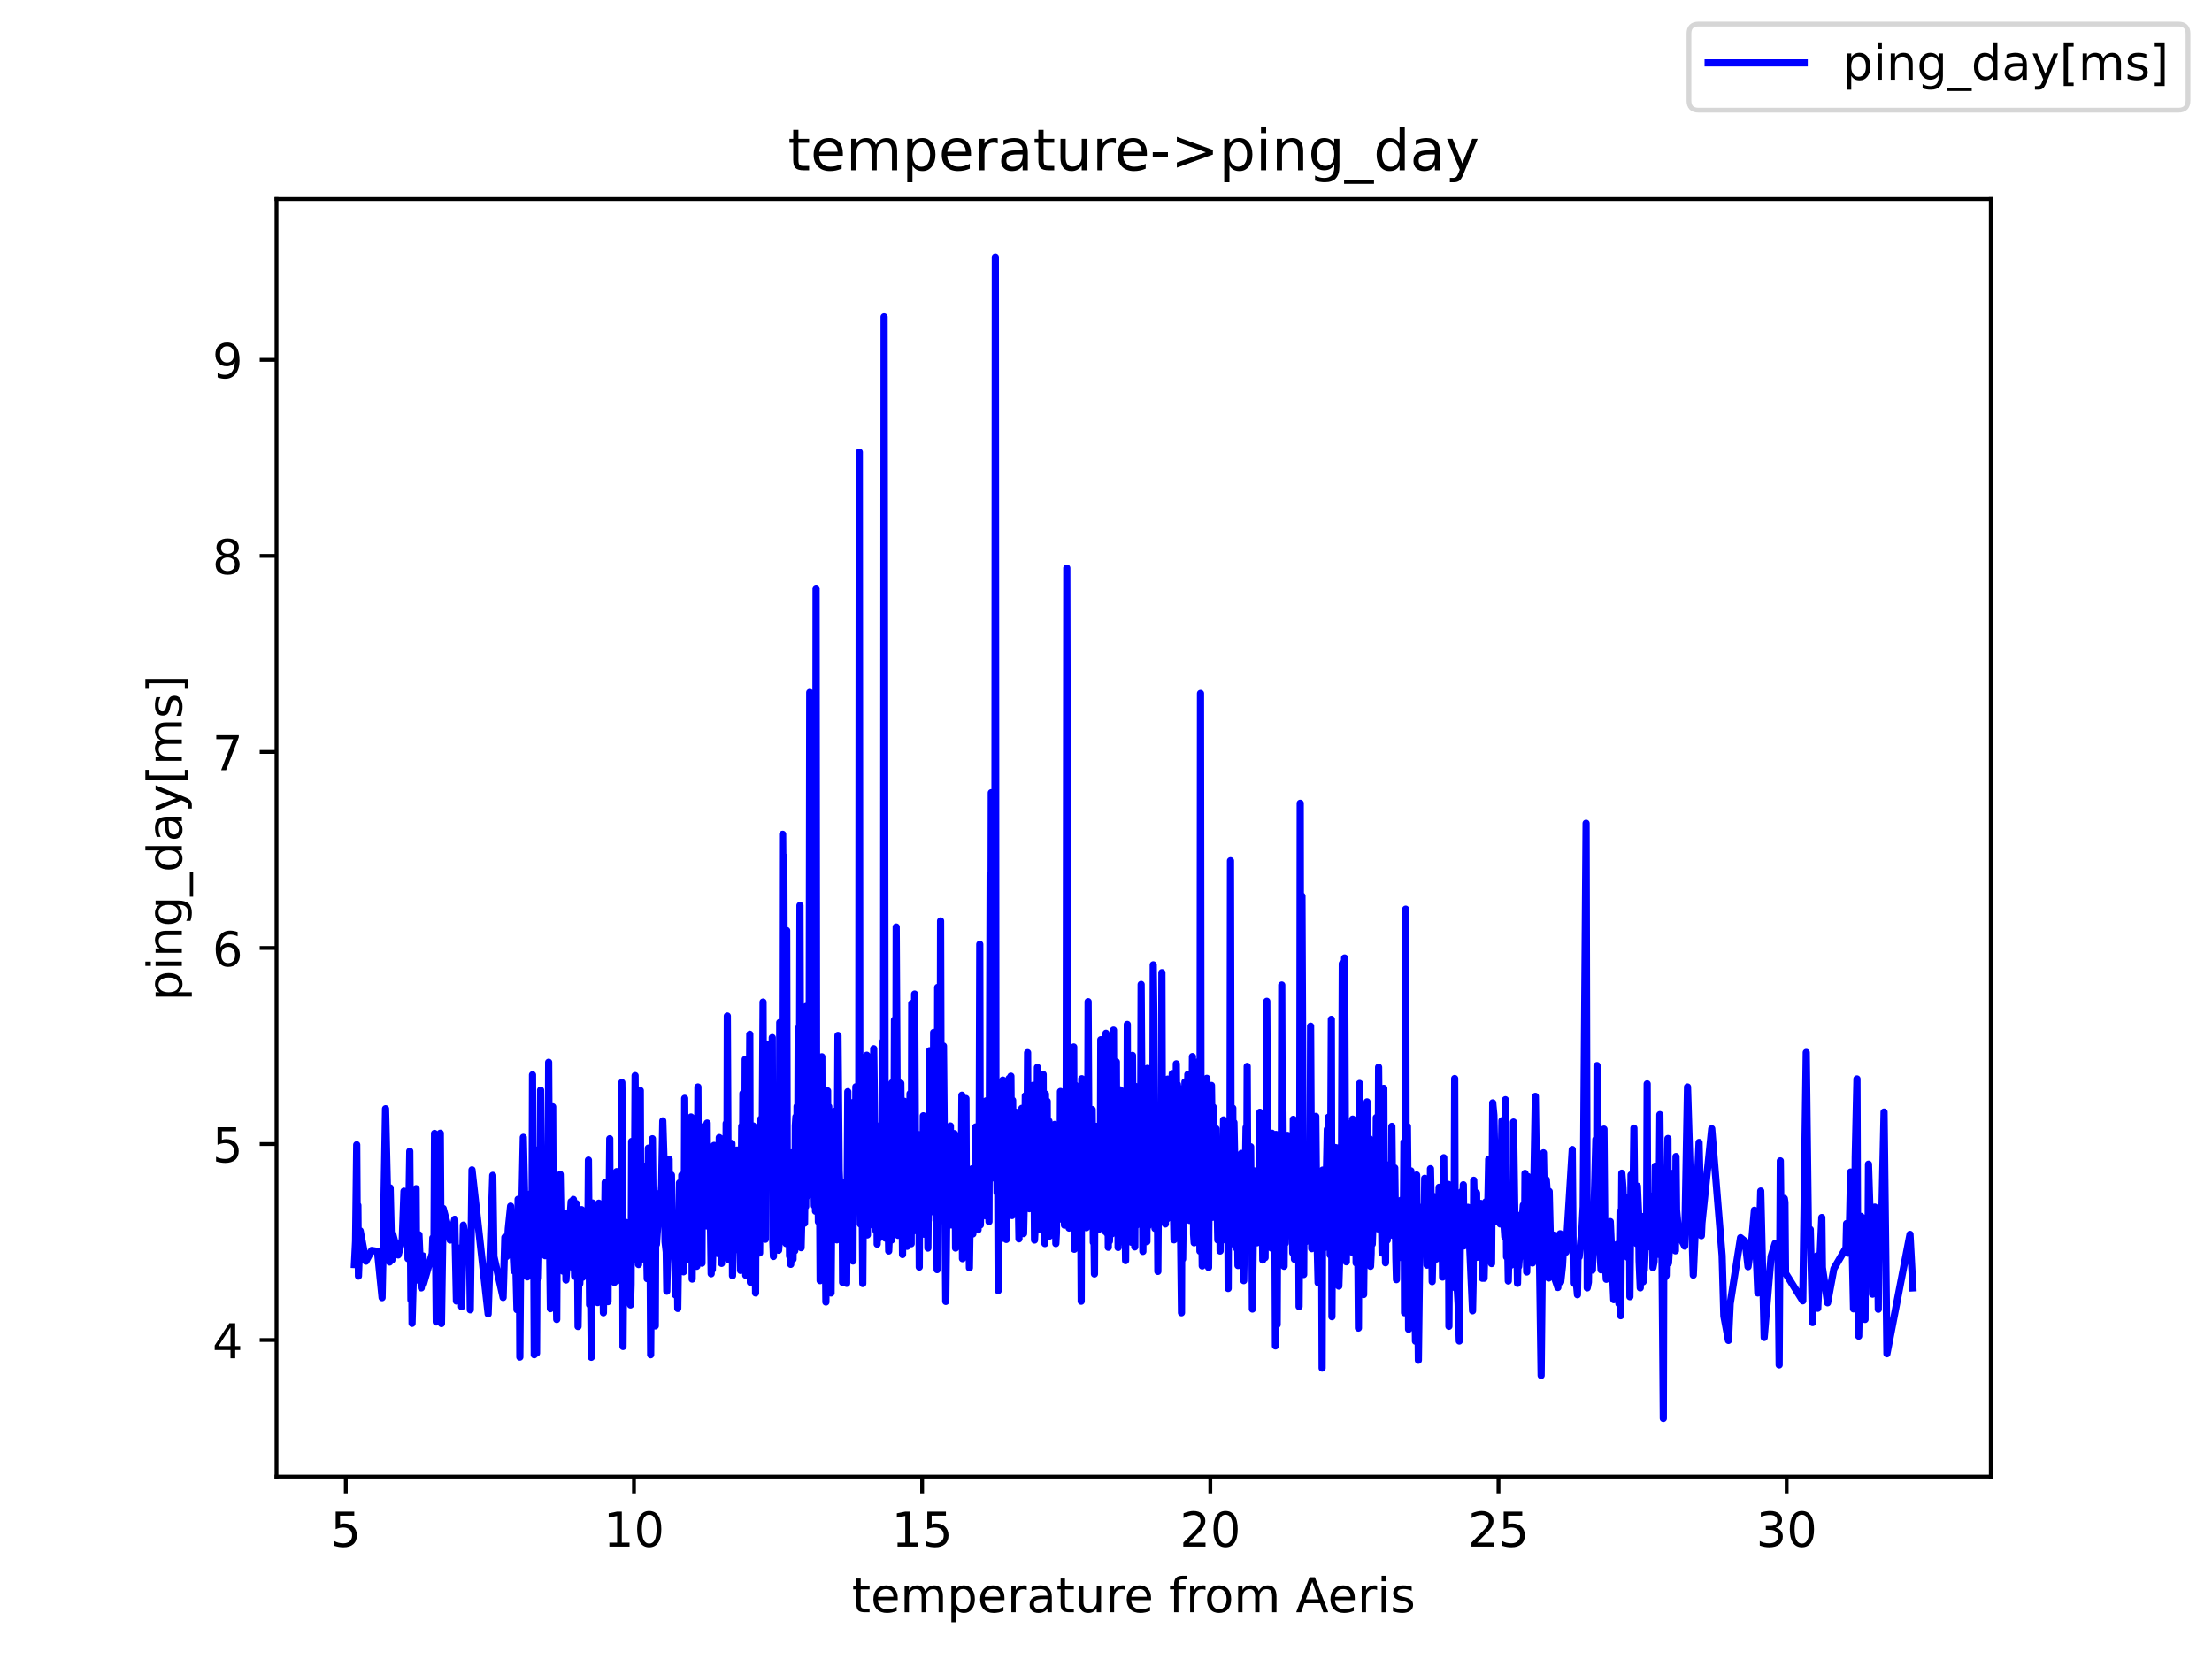 <?xml version="1.0" encoding="utf-8" standalone="no"?>
<!DOCTYPE svg PUBLIC "-//W3C//DTD SVG 1.1//EN"
  "http://www.w3.org/Graphics/SVG/1.1/DTD/svg11.dtd">
<!-- Created with matplotlib (https://matplotlib.org/) -->
<svg height="345.6pt" version="1.1" viewBox="0 0 460.8 345.6" width="460.8pt" xmlns="http://www.w3.org/2000/svg" xmlns:xlink="http://www.w3.org/1999/xlink">
 <defs>
  <style type="text/css">*{stroke-linecap:butt;stroke-linejoin:round;}</style>
 </defs>
 <g id="figure_1">
  <g id="patch_1">
   <path d="M 0 345.6 
L 460.8 345.6 
L 460.8 0 
L 0 0 
z
" style="fill:#ffffff;"/>
  </g>
  <g id="axes_1">
   <g id="patch_2">
    <path d="M 57.6 307.584 
L 414.72 307.584 
L 414.72 41.472 
L 57.6 41.472 
z
" style="fill:#ffffff;"/>
   </g>
   <g id="matplotlib.axis_1">
    <g id="xtick_1">
     <g id="line2d_1">
      <defs>
       <path d="M 0 0 
L 0 3.5 
" id="ma49dca17bd" style="stroke:#000000;stroke-width:0.8;"/>
      </defs>
      <g>
       <use style="stroke:#000000;stroke-width:0.8;" x="72.032" xlink:href="#ma49dca17bd" y="307.584"/>
      </g>
     </g>
     <g id="text_1">
      <!-- 5 -->
      <g transform="translate(68.851 322.182)scale(0.1 -0.1)">
       <defs>
        <path d="M 10.797 72.906 
L 49.516 72.906 
L 49.516 64.594 
L 19.828 64.594 
L 19.828 46.734 
Q 21.969 47.469 24.109 47.828 
Q 26.266 48.188 28.422 48.188 
Q 40.625 48.188 47.75 41.5 
Q 54.891 34.812 54.891 23.391 
Q 54.891 11.625 47.562 5.094 
Q 40.234 -1.422 26.906 -1.422 
Q 22.312 -1.422 17.547 -0.641 
Q 12.797 0.141 7.719 1.703 
L 7.719 11.625 
Q 12.109 9.234 16.797 8.062 
Q 21.484 6.891 26.703 6.891 
Q 35.156 6.891 40.078 11.328 
Q 45.016 15.766 45.016 23.391 
Q 45.016 31 40.078 35.438 
Q 35.156 39.891 26.703 39.891 
Q 22.75 39.891 18.812 39.016 
Q 14.891 38.141 10.797 36.281 
z
" id="DejaVuSans-53"/>
       </defs>
       <use xlink:href="#DejaVuSans-53"/>
      </g>
     </g>
    </g>
    <g id="xtick_2">
     <g id="line2d_2">
      <g>
       <use style="stroke:#000000;stroke-width:0.8;" x="132.064" xlink:href="#ma49dca17bd" y="307.584"/>
      </g>
     </g>
     <g id="text_2">
      <!-- 10 -->
      <g transform="translate(125.702 322.182)scale(0.1 -0.1)">
       <defs>
        <path d="M 12.406 8.297 
L 28.516 8.297 
L 28.516 63.922 
L 10.984 60.406 
L 10.984 69.391 
L 28.422 72.906 
L 38.281 72.906 
L 38.281 8.297 
L 54.391 8.297 
L 54.391 0 
L 12.406 0 
z
" id="DejaVuSans-49"/>
        <path d="M 31.781 66.406 
Q 24.172 66.406 20.328 58.906 
Q 16.5 51.422 16.5 36.375 
Q 16.5 21.391 20.328 13.891 
Q 24.172 6.391 31.781 6.391 
Q 39.453 6.391 43.281 13.891 
Q 47.125 21.391 47.125 36.375 
Q 47.125 51.422 43.281 58.906 
Q 39.453 66.406 31.781 66.406 
z
M 31.781 74.219 
Q 44.047 74.219 50.516 64.516 
Q 56.984 54.828 56.984 36.375 
Q 56.984 17.969 50.516 8.266 
Q 44.047 -1.422 31.781 -1.422 
Q 19.531 -1.422 13.062 8.266 
Q 6.594 17.969 6.594 36.375 
Q 6.594 54.828 13.062 64.516 
Q 19.531 74.219 31.781 74.219 
z
" id="DejaVuSans-48"/>
       </defs>
       <use xlink:href="#DejaVuSans-49"/>
       <use x="63.623" xlink:href="#DejaVuSans-48"/>
      </g>
     </g>
    </g>
    <g id="xtick_3">
     <g id="line2d_3">
      <g>
       <use style="stroke:#000000;stroke-width:0.8;" x="192.096" xlink:href="#ma49dca17bd" y="307.584"/>
      </g>
     </g>
     <g id="text_3">
      <!-- 15 -->
      <g transform="translate(185.734 322.182)scale(0.1 -0.1)">
       <use xlink:href="#DejaVuSans-49"/>
       <use x="63.623" xlink:href="#DejaVuSans-53"/>
      </g>
     </g>
    </g>
    <g id="xtick_4">
     <g id="line2d_4">
      <g>
       <use style="stroke:#000000;stroke-width:0.8;" x="252.129" xlink:href="#ma49dca17bd" y="307.584"/>
      </g>
     </g>
     <g id="text_4">
      <!-- 20 -->
      <g transform="translate(245.766 322.182)scale(0.1 -0.1)">
       <defs>
        <path d="M 19.188 8.297 
L 53.609 8.297 
L 53.609 0 
L 7.328 0 
L 7.328 8.297 
Q 12.938 14.109 22.625 23.891 
Q 32.328 33.688 34.812 36.531 
Q 39.547 41.844 41.422 45.531 
Q 43.312 49.219 43.312 52.781 
Q 43.312 58.594 39.234 62.25 
Q 35.156 65.922 28.609 65.922 
Q 23.969 65.922 18.812 64.312 
Q 13.672 62.703 7.812 59.422 
L 7.812 69.391 
Q 13.766 71.781 18.938 73 
Q 24.125 74.219 28.422 74.219 
Q 39.75 74.219 46.484 68.547 
Q 53.219 62.891 53.219 53.422 
Q 53.219 48.922 51.531 44.891 
Q 49.859 40.875 45.406 35.406 
Q 44.188 33.984 37.641 27.219 
Q 31.109 20.453 19.188 8.297 
z
" id="DejaVuSans-50"/>
       </defs>
       <use xlink:href="#DejaVuSans-50"/>
       <use x="63.623" xlink:href="#DejaVuSans-48"/>
      </g>
     </g>
    </g>
    <g id="xtick_5">
     <g id="line2d_5">
      <g>
       <use style="stroke:#000000;stroke-width:0.8;" x="312.161" xlink:href="#ma49dca17bd" y="307.584"/>
      </g>
     </g>
     <g id="text_5">
      <!-- 25 -->
      <g transform="translate(305.798 322.182)scale(0.1 -0.1)">
       <use xlink:href="#DejaVuSans-50"/>
       <use x="63.623" xlink:href="#DejaVuSans-53"/>
      </g>
     </g>
    </g>
    <g id="xtick_6">
     <g id="line2d_6">
      <g>
       <use style="stroke:#000000;stroke-width:0.8;" x="372.193" xlink:href="#ma49dca17bd" y="307.584"/>
      </g>
     </g>
     <g id="text_6">
      <!-- 30 -->
      <g transform="translate(365.831 322.182)scale(0.1 -0.1)">
       <defs>
        <path d="M 40.578 39.312 
Q 47.656 37.797 51.625 33 
Q 55.609 28.219 55.609 21.188 
Q 55.609 10.406 48.188 4.484 
Q 40.766 -1.422 27.094 -1.422 
Q 22.516 -1.422 17.656 -0.516 
Q 12.797 0.391 7.625 2.203 
L 7.625 11.719 
Q 11.719 9.328 16.594 8.109 
Q 21.484 6.891 26.812 6.891 
Q 36.078 6.891 40.938 10.547 
Q 45.797 14.203 45.797 21.188 
Q 45.797 27.641 41.281 31.266 
Q 36.766 34.906 28.719 34.906 
L 20.219 34.906 
L 20.219 43.016 
L 29.109 43.016 
Q 36.375 43.016 40.234 45.922 
Q 44.094 48.828 44.094 54.297 
Q 44.094 59.906 40.109 62.906 
Q 36.141 65.922 28.719 65.922 
Q 24.656 65.922 20.016 65.031 
Q 15.375 64.156 9.812 62.312 
L 9.812 71.094 
Q 15.438 72.656 20.344 73.438 
Q 25.25 74.219 29.594 74.219 
Q 40.828 74.219 47.359 69.109 
Q 53.906 64.016 53.906 55.328 
Q 53.906 49.266 50.438 45.094 
Q 46.969 40.922 40.578 39.312 
z
" id="DejaVuSans-51"/>
       </defs>
       <use xlink:href="#DejaVuSans-51"/>
       <use x="63.623" xlink:href="#DejaVuSans-48"/>
      </g>
     </g>
    </g>
    <g id="text_7">
     <!-- temperature from Aeris -->
     <g transform="translate(177.465 335.861)scale(0.1 -0.1)">
      <defs>
       <path d="M 18.312 70.219 
L 18.312 54.688 
L 36.812 54.688 
L 36.812 47.703 
L 18.312 47.703 
L 18.312 18.016 
Q 18.312 11.328 20.141 9.422 
Q 21.969 7.516 27.594 7.516 
L 36.812 7.516 
L 36.812 0 
L 27.594 0 
Q 17.188 0 13.234 3.875 
Q 9.281 7.766 9.281 18.016 
L 9.281 47.703 
L 2.688 47.703 
L 2.688 54.688 
L 9.281 54.688 
L 9.281 70.219 
z
" id="DejaVuSans-116"/>
       <path d="M 56.203 29.594 
L 56.203 25.203 
L 14.891 25.203 
Q 15.484 15.922 20.484 11.062 
Q 25.484 6.203 34.422 6.203 
Q 39.594 6.203 44.453 7.469 
Q 49.312 8.734 54.109 11.281 
L 54.109 2.781 
Q 49.266 0.734 44.188 -0.344 
Q 39.109 -1.422 33.891 -1.422 
Q 20.797 -1.422 13.156 6.188 
Q 5.516 13.812 5.516 26.812 
Q 5.516 40.234 12.766 48.109 
Q 20.016 56 32.328 56 
Q 43.359 56 49.781 48.891 
Q 56.203 41.797 56.203 29.594 
z
M 47.219 32.234 
Q 47.125 39.594 43.094 43.984 
Q 39.062 48.391 32.422 48.391 
Q 24.906 48.391 20.391 44.141 
Q 15.875 39.891 15.188 32.172 
z
" id="DejaVuSans-101"/>
       <path d="M 52 44.188 
Q 55.375 50.25 60.062 53.125 
Q 64.75 56 71.094 56 
Q 79.641 56 84.281 50.016 
Q 88.922 44.047 88.922 33.016 
L 88.922 0 
L 79.891 0 
L 79.891 32.719 
Q 79.891 40.578 77.094 44.375 
Q 74.312 48.188 68.609 48.188 
Q 61.625 48.188 57.562 43.547 
Q 53.516 38.922 53.516 30.906 
L 53.516 0 
L 44.484 0 
L 44.484 32.719 
Q 44.484 40.625 41.703 44.406 
Q 38.922 48.188 33.109 48.188 
Q 26.219 48.188 22.156 43.531 
Q 18.109 38.875 18.109 30.906 
L 18.109 0 
L 9.078 0 
L 9.078 54.688 
L 18.109 54.688 
L 18.109 46.188 
Q 21.188 51.219 25.484 53.609 
Q 29.781 56 35.688 56 
Q 41.656 56 45.828 52.969 
Q 50 49.953 52 44.188 
z
" id="DejaVuSans-109"/>
       <path d="M 18.109 8.203 
L 18.109 -20.797 
L 9.078 -20.797 
L 9.078 54.688 
L 18.109 54.688 
L 18.109 46.391 
Q 20.953 51.266 25.266 53.625 
Q 29.594 56 35.594 56 
Q 45.562 56 51.781 48.094 
Q 58.016 40.188 58.016 27.297 
Q 58.016 14.406 51.781 6.484 
Q 45.562 -1.422 35.594 -1.422 
Q 29.594 -1.422 25.266 0.953 
Q 20.953 3.328 18.109 8.203 
z
M 48.688 27.297 
Q 48.688 37.203 44.609 42.844 
Q 40.531 48.484 33.406 48.484 
Q 26.266 48.484 22.188 42.844 
Q 18.109 37.203 18.109 27.297 
Q 18.109 17.391 22.188 11.75 
Q 26.266 6.109 33.406 6.109 
Q 40.531 6.109 44.609 11.75 
Q 48.688 17.391 48.688 27.297 
z
" id="DejaVuSans-112"/>
       <path d="M 41.109 46.297 
Q 39.594 47.172 37.812 47.578 
Q 36.031 48 33.891 48 
Q 26.266 48 22.188 43.047 
Q 18.109 38.094 18.109 28.812 
L 18.109 0 
L 9.078 0 
L 9.078 54.688 
L 18.109 54.688 
L 18.109 46.188 
Q 20.953 51.172 25.484 53.578 
Q 30.031 56 36.531 56 
Q 37.453 56 38.578 55.875 
Q 39.703 55.766 41.062 55.516 
z
" id="DejaVuSans-114"/>
       <path d="M 34.281 27.484 
Q 23.391 27.484 19.188 25 
Q 14.984 22.516 14.984 16.5 
Q 14.984 11.719 18.141 8.906 
Q 21.297 6.109 26.703 6.109 
Q 34.188 6.109 38.703 11.406 
Q 43.219 16.703 43.219 25.484 
L 43.219 27.484 
z
M 52.203 31.203 
L 52.203 0 
L 43.219 0 
L 43.219 8.297 
Q 40.141 3.328 35.547 0.953 
Q 30.953 -1.422 24.312 -1.422 
Q 15.922 -1.422 10.953 3.297 
Q 6 8.016 6 15.922 
Q 6 25.141 12.172 29.828 
Q 18.359 34.516 30.609 34.516 
L 43.219 34.516 
L 43.219 35.406 
Q 43.219 41.609 39.141 45 
Q 35.062 48.391 27.688 48.391 
Q 23 48.391 18.547 47.266 
Q 14.109 46.141 10.016 43.891 
L 10.016 52.203 
Q 14.938 54.109 19.578 55.047 
Q 24.219 56 28.609 56 
Q 40.484 56 46.344 49.844 
Q 52.203 43.703 52.203 31.203 
z
" id="DejaVuSans-97"/>
       <path d="M 8.5 21.578 
L 8.5 54.688 
L 17.484 54.688 
L 17.484 21.922 
Q 17.484 14.156 20.5 10.266 
Q 23.531 6.391 29.594 6.391 
Q 36.859 6.391 41.078 11.031 
Q 45.312 15.672 45.312 23.688 
L 45.312 54.688 
L 54.297 54.688 
L 54.297 0 
L 45.312 0 
L 45.312 8.406 
Q 42.047 3.422 37.719 1 
Q 33.406 -1.422 27.688 -1.422 
Q 18.266 -1.422 13.375 4.438 
Q 8.5 10.297 8.5 21.578 
z
M 31.109 56 
z
" id="DejaVuSans-117"/>
       <path id="DejaVuSans-32"/>
       <path d="M 37.109 75.984 
L 37.109 68.5 
L 28.516 68.5 
Q 23.688 68.5 21.797 66.547 
Q 19.922 64.594 19.922 59.516 
L 19.922 54.688 
L 34.719 54.688 
L 34.719 47.703 
L 19.922 47.703 
L 19.922 0 
L 10.891 0 
L 10.891 47.703 
L 2.297 47.703 
L 2.297 54.688 
L 10.891 54.688 
L 10.891 58.5 
Q 10.891 67.625 15.141 71.797 
Q 19.391 75.984 28.609 75.984 
z
" id="DejaVuSans-102"/>
       <path d="M 30.609 48.391 
Q 23.391 48.391 19.188 42.75 
Q 14.984 37.109 14.984 27.297 
Q 14.984 17.484 19.156 11.844 
Q 23.344 6.203 30.609 6.203 
Q 37.797 6.203 41.984 11.859 
Q 46.188 17.531 46.188 27.297 
Q 46.188 37.016 41.984 42.703 
Q 37.797 48.391 30.609 48.391 
z
M 30.609 56 
Q 42.328 56 49.016 48.375 
Q 55.719 40.766 55.719 27.297 
Q 55.719 13.875 49.016 6.219 
Q 42.328 -1.422 30.609 -1.422 
Q 18.844 -1.422 12.172 6.219 
Q 5.516 13.875 5.516 27.297 
Q 5.516 40.766 12.172 48.375 
Q 18.844 56 30.609 56 
z
" id="DejaVuSans-111"/>
       <path d="M 34.188 63.188 
L 20.797 26.906 
L 47.609 26.906 
z
M 28.609 72.906 
L 39.797 72.906 
L 67.578 0 
L 57.328 0 
L 50.688 18.703 
L 17.828 18.703 
L 11.188 0 
L 0.781 0 
z
" id="DejaVuSans-65"/>
       <path d="M 9.422 54.688 
L 18.406 54.688 
L 18.406 0 
L 9.422 0 
z
M 9.422 75.984 
L 18.406 75.984 
L 18.406 64.594 
L 9.422 64.594 
z
" id="DejaVuSans-105"/>
       <path d="M 44.281 53.078 
L 44.281 44.578 
Q 40.484 46.531 36.375 47.5 
Q 32.281 48.484 27.875 48.484 
Q 21.188 48.484 17.844 46.438 
Q 14.5 44.391 14.5 40.281 
Q 14.5 37.156 16.891 35.375 
Q 19.281 33.594 26.516 31.984 
L 29.594 31.297 
Q 39.156 29.25 43.188 25.516 
Q 47.219 21.781 47.219 15.094 
Q 47.219 7.469 41.188 3.016 
Q 35.156 -1.422 24.609 -1.422 
Q 20.219 -1.422 15.453 -0.562 
Q 10.688 0.297 5.422 2 
L 5.422 11.281 
Q 10.406 8.688 15.234 7.391 
Q 20.062 6.109 24.812 6.109 
Q 31.156 6.109 34.562 8.281 
Q 37.984 10.453 37.984 14.406 
Q 37.984 18.062 35.516 20.016 
Q 33.062 21.969 24.703 23.781 
L 21.578 24.516 
Q 13.234 26.266 9.516 29.906 
Q 5.812 33.547 5.812 39.891 
Q 5.812 47.609 11.281 51.797 
Q 16.75 56 26.812 56 
Q 31.781 56 36.172 55.266 
Q 40.578 54.547 44.281 53.078 
z
" id="DejaVuSans-115"/>
      </defs>
      <use xlink:href="#DejaVuSans-116"/>
      <use x="39.209" xlink:href="#DejaVuSans-101"/>
      <use x="100.732" xlink:href="#DejaVuSans-109"/>
      <use x="198.145" xlink:href="#DejaVuSans-112"/>
      <use x="261.621" xlink:href="#DejaVuSans-101"/>
      <use x="323.145" xlink:href="#DejaVuSans-114"/>
      <use x="364.258" xlink:href="#DejaVuSans-97"/>
      <use x="425.537" xlink:href="#DejaVuSans-116"/>
      <use x="464.746" xlink:href="#DejaVuSans-117"/>
      <use x="528.125" xlink:href="#DejaVuSans-114"/>
      <use x="566.988" xlink:href="#DejaVuSans-101"/>
      <use x="628.512" xlink:href="#DejaVuSans-32"/>
      <use x="660.299" xlink:href="#DejaVuSans-102"/>
      <use x="695.504" xlink:href="#DejaVuSans-114"/>
      <use x="734.367" xlink:href="#DejaVuSans-111"/>
      <use x="795.549" xlink:href="#DejaVuSans-109"/>
      <use x="892.961" xlink:href="#DejaVuSans-32"/>
      <use x="924.748" xlink:href="#DejaVuSans-65"/>
      <use x="991.406" xlink:href="#DejaVuSans-101"/>
      <use x="1052.93" xlink:href="#DejaVuSans-114"/>
      <use x="1094.043" xlink:href="#DejaVuSans-105"/>
      <use x="1121.826" xlink:href="#DejaVuSans-115"/>
     </g>
    </g>
   </g>
   <g id="matplotlib.axis_2">
    <g id="ytick_1">
     <g id="line2d_7">
      <defs>
       <path d="M 0 0 
L -3.5 0 
" id="mb36e24d759" style="stroke:#000000;stroke-width:0.8;"/>
      </defs>
      <g>
       <use style="stroke:#000000;stroke-width:0.8;" x="57.6" xlink:href="#mb36e24d759" y="279.153"/>
      </g>
     </g>
     <g id="text_8">
      <!-- 4 -->
      <g transform="translate(44.237 282.952)scale(0.1 -0.1)">
       <defs>
        <path d="M 37.797 64.312 
L 12.891 25.391 
L 37.797 25.391 
z
M 35.203 72.906 
L 47.609 72.906 
L 47.609 25.391 
L 58.016 25.391 
L 58.016 17.188 
L 47.609 17.188 
L 47.609 0 
L 37.797 0 
L 37.797 17.188 
L 4.891 17.188 
L 4.891 26.703 
z
" id="DejaVuSans-52"/>
       </defs>
       <use xlink:href="#DejaVuSans-52"/>
      </g>
     </g>
    </g>
    <g id="ytick_2">
     <g id="line2d_8">
      <g>
       <use style="stroke:#000000;stroke-width:0.8;" x="57.6" xlink:href="#mb36e24d759" y="238.316"/>
      </g>
     </g>
     <g id="text_9">
      <!-- 5 -->
      <g transform="translate(44.237 242.115)scale(0.1 -0.1)">
       <use xlink:href="#DejaVuSans-53"/>
      </g>
     </g>
    </g>
    <g id="ytick_3">
     <g id="line2d_9">
      <g>
       <use style="stroke:#000000;stroke-width:0.8;" x="57.6" xlink:href="#mb36e24d759" y="197.479"/>
      </g>
     </g>
     <g id="text_10">
      <!-- 6 -->
      <g transform="translate(44.237 201.278)scale(0.1 -0.1)">
       <defs>
        <path d="M 33.016 40.375 
Q 26.375 40.375 22.484 35.828 
Q 18.609 31.297 18.609 23.391 
Q 18.609 15.531 22.484 10.953 
Q 26.375 6.391 33.016 6.391 
Q 39.656 6.391 43.531 10.953 
Q 47.406 15.531 47.406 23.391 
Q 47.406 31.297 43.531 35.828 
Q 39.656 40.375 33.016 40.375 
z
M 52.594 71.297 
L 52.594 62.312 
Q 48.875 64.062 45.094 64.984 
Q 41.312 65.922 37.594 65.922 
Q 27.828 65.922 22.672 59.328 
Q 17.531 52.734 16.797 39.406 
Q 19.672 43.656 24.016 45.922 
Q 28.375 48.188 33.594 48.188 
Q 44.578 48.188 50.953 41.516 
Q 57.328 34.859 57.328 23.391 
Q 57.328 12.156 50.688 5.359 
Q 44.047 -1.422 33.016 -1.422 
Q 20.359 -1.422 13.672 8.266 
Q 6.984 17.969 6.984 36.375 
Q 6.984 53.656 15.188 63.938 
Q 23.391 74.219 37.203 74.219 
Q 40.922 74.219 44.703 73.484 
Q 48.484 72.75 52.594 71.297 
z
" id="DejaVuSans-54"/>
       </defs>
       <use xlink:href="#DejaVuSans-54"/>
      </g>
     </g>
    </g>
    <g id="ytick_4">
     <g id="line2d_10">
      <g>
       <use style="stroke:#000000;stroke-width:0.8;" x="57.6" xlink:href="#mb36e24d759" y="156.641"/>
      </g>
     </g>
     <g id="text_11">
      <!-- 7 -->
      <g transform="translate(44.237 160.44)scale(0.1 -0.1)">
       <defs>
        <path d="M 8.203 72.906 
L 55.078 72.906 
L 55.078 68.703 
L 28.609 0 
L 18.312 0 
L 43.219 64.594 
L 8.203 64.594 
z
" id="DejaVuSans-55"/>
       </defs>
       <use xlink:href="#DejaVuSans-55"/>
      </g>
     </g>
    </g>
    <g id="ytick_5">
     <g id="line2d_11">
      <g>
       <use style="stroke:#000000;stroke-width:0.8;" x="57.6" xlink:href="#mb36e24d759" y="115.804"/>
      </g>
     </g>
     <g id="text_12">
      <!-- 8 -->
      <g transform="translate(44.237 119.603)scale(0.1 -0.1)">
       <defs>
        <path d="M 31.781 34.625 
Q 24.75 34.625 20.719 30.859 
Q 16.703 27.094 16.703 20.516 
Q 16.703 13.922 20.719 10.156 
Q 24.75 6.391 31.781 6.391 
Q 38.812 6.391 42.859 10.172 
Q 46.922 13.969 46.922 20.516 
Q 46.922 27.094 42.891 30.859 
Q 38.875 34.625 31.781 34.625 
z
M 21.922 38.812 
Q 15.578 40.375 12.031 44.719 
Q 8.5 49.078 8.5 55.328 
Q 8.5 64.062 14.719 69.141 
Q 20.953 74.219 31.781 74.219 
Q 42.672 74.219 48.875 69.141 
Q 55.078 64.062 55.078 55.328 
Q 55.078 49.078 51.531 44.719 
Q 48 40.375 41.703 38.812 
Q 48.828 37.156 52.797 32.312 
Q 56.781 27.484 56.781 20.516 
Q 56.781 9.906 50.312 4.234 
Q 43.844 -1.422 31.781 -1.422 
Q 19.734 -1.422 13.25 4.234 
Q 6.781 9.906 6.781 20.516 
Q 6.781 27.484 10.781 32.312 
Q 14.797 37.156 21.922 38.812 
z
M 18.312 54.391 
Q 18.312 48.734 21.844 45.562 
Q 25.391 42.391 31.781 42.391 
Q 38.141 42.391 41.719 45.562 
Q 45.312 48.734 45.312 54.391 
Q 45.312 60.062 41.719 63.234 
Q 38.141 66.406 31.781 66.406 
Q 25.391 66.406 21.844 63.234 
Q 18.312 60.062 18.312 54.391 
z
" id="DejaVuSans-56"/>
       </defs>
       <use xlink:href="#DejaVuSans-56"/>
      </g>
     </g>
    </g>
    <g id="ytick_6">
     <g id="line2d_12">
      <g>
       <use style="stroke:#000000;stroke-width:0.8;" x="57.6" xlink:href="#mb36e24d759" y="74.967"/>
      </g>
     </g>
     <g id="text_13">
      <!-- 9 -->
      <g transform="translate(44.237 78.766)scale(0.1 -0.1)">
       <defs>
        <path d="M 10.984 1.516 
L 10.984 10.5 
Q 14.703 8.734 18.5 7.812 
Q 22.312 6.891 25.984 6.891 
Q 35.75 6.891 40.891 13.453 
Q 46.047 20.016 46.781 33.406 
Q 43.953 29.203 39.594 26.953 
Q 35.25 24.703 29.984 24.703 
Q 19.047 24.703 12.672 31.312 
Q 6.297 37.938 6.297 49.422 
Q 6.297 60.641 12.938 67.422 
Q 19.578 74.219 30.609 74.219 
Q 43.266 74.219 49.922 64.516 
Q 56.594 54.828 56.594 36.375 
Q 56.594 19.141 48.406 8.859 
Q 40.234 -1.422 26.422 -1.422 
Q 22.703 -1.422 18.891 -0.688 
Q 15.094 0.047 10.984 1.516 
z
M 30.609 32.422 
Q 37.25 32.422 41.125 36.953 
Q 45.016 41.5 45.016 49.422 
Q 45.016 57.281 41.125 61.844 
Q 37.25 66.406 30.609 66.406 
Q 23.969 66.406 20.094 61.844 
Q 16.219 57.281 16.219 49.422 
Q 16.219 41.5 20.094 36.953 
Q 23.969 32.422 30.609 32.422 
z
" id="DejaVuSans-57"/>
       </defs>
       <use xlink:href="#DejaVuSans-57"/>
      </g>
     </g>
    </g>
    <g id="text_14">
     <!-- ping_day[ms] -->
     <g transform="translate(37.88 208.508)rotate(-90)scale(0.1 -0.1)">
      <defs>
       <path d="M 54.891 33.016 
L 54.891 0 
L 45.906 0 
L 45.906 32.719 
Q 45.906 40.484 42.875 44.328 
Q 39.844 48.188 33.797 48.188 
Q 26.516 48.188 22.312 43.547 
Q 18.109 38.922 18.109 30.906 
L 18.109 0 
L 9.078 0 
L 9.078 54.688 
L 18.109 54.688 
L 18.109 46.188 
Q 21.344 51.125 25.703 53.562 
Q 30.078 56 35.797 56 
Q 45.219 56 50.047 50.172 
Q 54.891 44.344 54.891 33.016 
z
" id="DejaVuSans-110"/>
       <path d="M 45.406 27.984 
Q 45.406 37.75 41.375 43.109 
Q 37.359 48.484 30.078 48.484 
Q 22.859 48.484 18.828 43.109 
Q 14.797 37.75 14.797 27.984 
Q 14.797 18.266 18.828 12.891 
Q 22.859 7.516 30.078 7.516 
Q 37.359 7.516 41.375 12.891 
Q 45.406 18.266 45.406 27.984 
z
M 54.391 6.781 
Q 54.391 -7.172 48.188 -13.984 
Q 42 -20.797 29.203 -20.797 
Q 24.469 -20.797 20.266 -20.094 
Q 16.062 -19.391 12.109 -17.922 
L 12.109 -9.188 
Q 16.062 -11.328 19.922 -12.344 
Q 23.781 -13.375 27.781 -13.375 
Q 36.625 -13.375 41.016 -8.766 
Q 45.406 -4.156 45.406 5.172 
L 45.406 9.625 
Q 42.625 4.781 38.281 2.391 
Q 33.938 0 27.875 0 
Q 17.828 0 11.672 7.656 
Q 5.516 15.328 5.516 27.984 
Q 5.516 40.672 11.672 48.328 
Q 17.828 56 27.875 56 
Q 33.938 56 38.281 53.609 
Q 42.625 51.219 45.406 46.391 
L 45.406 54.688 
L 54.391 54.688 
z
" id="DejaVuSans-103"/>
       <path d="M 50.984 -16.609 
L 50.984 -23.578 
L -0.984 -23.578 
L -0.984 -16.609 
z
" id="DejaVuSans-95"/>
       <path d="M 45.406 46.391 
L 45.406 75.984 
L 54.391 75.984 
L 54.391 0 
L 45.406 0 
L 45.406 8.203 
Q 42.578 3.328 38.25 0.953 
Q 33.938 -1.422 27.875 -1.422 
Q 17.969 -1.422 11.734 6.484 
Q 5.516 14.406 5.516 27.297 
Q 5.516 40.188 11.734 48.094 
Q 17.969 56 27.875 56 
Q 33.938 56 38.25 53.625 
Q 42.578 51.266 45.406 46.391 
z
M 14.797 27.297 
Q 14.797 17.391 18.875 11.75 
Q 22.953 6.109 30.078 6.109 
Q 37.203 6.109 41.297 11.75 
Q 45.406 17.391 45.406 27.297 
Q 45.406 37.203 41.297 42.844 
Q 37.203 48.484 30.078 48.484 
Q 22.953 48.484 18.875 42.844 
Q 14.797 37.203 14.797 27.297 
z
" id="DejaVuSans-100"/>
       <path d="M 32.172 -5.078 
Q 28.375 -14.844 24.75 -17.812 
Q 21.141 -20.797 15.094 -20.797 
L 7.906 -20.797 
L 7.906 -13.281 
L 13.188 -13.281 
Q 16.891 -13.281 18.938 -11.516 
Q 21 -9.766 23.484 -3.219 
L 25.094 0.875 
L 2.984 54.688 
L 12.5 54.688 
L 29.594 11.922 
L 46.688 54.688 
L 56.203 54.688 
z
" id="DejaVuSans-121"/>
       <path d="M 8.594 75.984 
L 29.297 75.984 
L 29.297 69 
L 17.578 69 
L 17.578 -6.203 
L 29.297 -6.203 
L 29.297 -13.188 
L 8.594 -13.188 
z
" id="DejaVuSans-91"/>
       <path d="M 30.422 75.984 
L 30.422 -13.188 
L 9.719 -13.188 
L 9.719 -6.203 
L 21.391 -6.203 
L 21.391 69 
L 9.719 69 
L 9.719 75.984 
z
" id="DejaVuSans-93"/>
      </defs>
      <use xlink:href="#DejaVuSans-112"/>
      <use x="63.477" xlink:href="#DejaVuSans-105"/>
      <use x="91.26" xlink:href="#DejaVuSans-110"/>
      <use x="154.639" xlink:href="#DejaVuSans-103"/>
      <use x="218.115" xlink:href="#DejaVuSans-95"/>
      <use x="268.115" xlink:href="#DejaVuSans-100"/>
      <use x="331.592" xlink:href="#DejaVuSans-97"/>
      <use x="392.871" xlink:href="#DejaVuSans-121"/>
      <use x="452.051" xlink:href="#DejaVuSans-91"/>
      <use x="491.064" xlink:href="#DejaVuSans-109"/>
      <use x="588.477" xlink:href="#DejaVuSans-115"/>
      <use x="640.576" xlink:href="#DejaVuSans-93"/>
     </g>
    </g>
   </g>
   <g id="line2d_13">
    <path clip-path="url(#pab2509f845)" d="M 73.833 263.431 
L 74.073 258.571 
L 74.313 238.479 
L 74.433 258.122 
L 74.553 251.098 
L 74.673 265.84 
L 75.033 256.407 
L 76.234 262.737 
L 77.435 260.49 
L 78.635 260.695 
L 79.596 270.332 
L 79.836 258.979 
L 80.316 230.965 
L 80.917 256.652 
L 81.157 262.9 
L 81.277 247.463 
L 81.637 262.491 
L 81.877 257.305 
L 82.958 261.43 
L 83.798 258.204 
L 84.158 248.158 
L 84.879 249.301 
L 84.999 262.206 
L 85.359 239.827 
L 85.599 270.822 
L 85.719 257.836 
L 85.839 275.682 
L 86.199 262.532 
L 86.319 265.595 
L 86.44 250.485 
L 86.56 252.527 
L 86.68 247.627 
L 86.8 266.657 
L 86.92 265.677 
L 87.04 257.673 
L 87.28 257.223 
L 87.76 268.29 
L 88.12 261.634 
L 88.24 267.392 
L 90.041 261.144 
L 90.162 257.877 
L 90.282 262.41 
L 90.402 260.49 
L 90.522 236.111 
L 90.882 275.396 
L 91.362 254.855 
L 91.482 263.88 
L 91.722 236.07 
L 91.962 275.723 
L 92.323 251.751 
L 93.283 255.386 
L 93.763 258.326 
L 94.724 253.997 
L 95.084 271.026 
L 95.805 260 
L 96.045 266.044 
L 96.165 272.211 
L 96.525 255.222 
L 97.365 260.776 
L 97.846 263.063 
L 97.966 272.864 
L 98.326 243.706 
L 101.688 273.722 
L 102.648 244.85 
L 102.888 261.756 
L 104.809 270.291 
L 105.17 257.754 
L 105.53 261.756 
L 105.89 255.917 
L 106.37 251.261 
L 107.091 264.778 
L 107.331 258.816 
L 107.691 272.823 
L 107.931 249.832 
L 108.171 254.896 
L 108.291 282.706 
L 108.531 252.364 
L 108.651 261.756 
L 108.772 248.484 
L 109.012 236.927 
L 109.612 263.798 
L 109.852 266.003 
L 110.212 260.286 
L 110.572 248.607 
L 110.813 260.205 
L 110.933 223.9 
L 111.053 257.754 
L 111.173 255.59 
L 111.293 282.216 
L 111.653 239.582 
L 111.773 281.889 
L 111.893 258.53 
L 112.013 258.122 
L 112.133 266.33 
L 112.494 249.342 
L 112.614 227.086 
L 112.854 253.589 
L 112.974 251.425 
L 113.334 254.038 
L 113.574 261.593 
L 113.814 260.082 
L 114.054 250.608 
L 114.174 249.342 
L 114.294 221.287 
L 114.535 263.104 
L 114.655 272.619 
L 114.775 261.634 
L 114.895 269.23 
L 115.135 230.557 
L 115.255 255.753 
L 115.375 253.344 
L 115.495 245.34 
L 115.735 261.062 
L 115.975 274.865 
L 116.095 252.854 
L 116.216 257.264 
L 116.576 258.939 
L 116.696 244.646 
L 116.936 258.734 
L 117.296 264.819 
L 117.656 252.772 
L 117.776 254.732 
L 117.896 266.657 
L 118.977 250.322 
L 119.217 255.345 
L 119.337 264.084 
L 119.457 249.873 
L 119.697 265.881 
L 119.938 263.431 
L 120.058 250.73 
L 120.178 253.099 
L 120.298 259.755 
L 120.418 276.335 
L 120.658 260 
L 120.778 267.433 
L 121.018 260.858 
L 121.138 251.996 
L 121.378 266.085 
L 121.498 259.47 
L 121.618 264.207 
L 121.859 263.308 
L 122.219 252.609 
L 122.339 254.079 
L 122.459 258.04 
L 122.579 241.664 
L 122.819 271.802 
L 122.939 259.551 
L 123.179 282.747 
L 123.419 250.608 
L 123.539 264.084 
L 123.66 255.508 
L 123.78 263.227 
L 124.02 253.14 
L 124.26 260.94 
L 124.38 257.918 
L 124.5 271.353 
L 124.74 250.649 
L 124.98 252.486 
L 125.581 261.634 
L 125.701 273.477 
L 126.061 246.32 
L 126.301 267.351 
L 126.541 246.483 
L 126.661 271.149 
L 126.781 247.055 
L 126.901 249.873 
L 127.021 237.213 
L 127.141 266.453 
L 127.261 252.2 
L 127.502 261.062 
L 127.622 258.816 
L 127.982 267.147 
L 128.222 256.938 
L 128.462 244.074 
L 128.582 260.776 
L 128.822 246.075 
L 128.942 247.627 
L 129.062 254.896 
L 129.182 252.078 
L 129.423 266.902 
L 129.543 225.493 
L 129.663 233.579 
L 129.783 280.501 
L 129.903 265.023 
L 130.143 269.556 
L 130.383 254.651 
L 130.863 271.149 
L 131.104 258.326 
L 131.224 260.409 
L 131.344 271.843 
L 131.464 267.596 
L 131.584 237.785 
L 131.704 258.489 
L 131.944 239.745 
L 132.184 246.238 
L 132.304 224.064 
L 132.424 244.441 
L 132.784 262.614 
L 132.904 246.851 
L 133.025 263.431 
L 133.145 254.324 
L 133.265 259.184 
L 133.385 227.167 
L 133.505 262.41 
L 133.625 250.73 
L 133.745 257.428 
L 134.105 242.93 
L 134.225 261.756 
L 134.345 255.467 
L 134.585 261.021 
L 134.705 259.919 
L 134.826 266.371 
L 135.066 239.173 
L 135.306 264.615 
L 135.426 259.715 
L 135.546 282.216 
L 135.906 237.213 
L 136.146 260.245 
L 136.386 260.572 
L 136.506 276.213 
L 136.626 248.607 
L 136.747 259.225 
L 137.107 253.997 
L 137.227 251.833 
L 137.587 251.139 
L 137.827 246.81 
L 138.067 233.497 
L 138.307 241.256 
L 138.548 258.734 
L 138.788 260.817 
L 138.908 268.985 
L 139.268 251.139 
L 139.388 241.501 
L 139.508 260.695 
L 139.748 256.693 
L 139.868 244.768 
L 140.108 261.675 
L 140.228 256.652 
L 140.348 257.959 
L 140.589 263.227 
L 140.709 269.761 
L 140.829 259.51 
L 140.949 259.102 
L 141.069 260.082 
L 141.189 272.578 
L 141.549 246.402 
L 141.789 260.123 
L 141.909 255.1 
L 142.029 244.809 
L 142.149 246.197 
L 142.39 264.942 
L 142.51 261.675 
L 142.63 228.801 
L 142.75 251.139 
L 142.87 248.403 
L 142.99 253.221 
L 143.11 247.055 
L 143.47 248.77 
L 143.71 262.491 
L 143.95 232.68 
L 144.07 232.803 
L 144.191 266.453 
L 144.431 235.621 
L 144.551 260.572 
L 144.671 261.389 
L 144.791 252.119 
L 145.151 263.798 
L 145.271 254.692 
L 145.391 226.432 
L 145.511 256.08 
L 145.631 249.914 
L 145.751 250.036 
L 145.871 251.261 
L 146.232 263.145 
L 146.352 234.763 
L 146.472 236.274 
L 146.592 242.563 
L 146.712 241.664 
L 146.832 234.518 
L 147.072 244.36 
L 147.192 255.386 
L 147.312 233.946 
L 147.432 253.997 
L 147.552 242.032 
L 147.792 249.995 
L 147.913 249.056 
L 148.153 265.35 
L 148.273 247.341 
L 148.393 264.493 
L 148.513 259.878 
L 148.753 238.602 
L 148.873 255.59 
L 149.113 244.809 
L 149.233 241.134 
L 149.593 261.144 
L 149.714 256.407 
L 149.834 236.968 
L 150.074 260.654 
L 150.194 243.666 
L 150.314 263.186 
L 150.554 240.684 
L 150.794 250.894 
L 151.034 237.009 
L 151.154 259.837 
L 151.274 234.028 
L 151.394 261.838 
L 151.514 211.649 
L 151.755 262.41 
L 152.115 255.345 
L 152.235 242.89 
L 152.355 253.793 
L 152.475 238.193 
L 152.595 265.758 
L 152.715 260.654 
L 152.835 241.215 
L 152.955 250.894 
L 153.075 249.015 
L 153.315 260.327 
L 153.556 239.582 
L 153.676 249.791 
L 153.796 244.85 
L 153.916 258.489 
L 154.156 252.119 
L 154.276 264.656 
L 154.516 234.6 
L 154.636 250.975 
L 154.756 227.78 
L 154.876 231.21 
L 154.996 261.348 
L 155.116 255.998 
L 155.236 220.674 
L 155.357 265.677 
L 155.597 247.218 
L 155.717 259.837 
L 155.837 252.037 
L 155.957 255.059 
L 156.197 215.447 
L 156.317 267.147 
L 156.557 239.296 
L 156.677 249.832 
L 156.797 244.686 
L 156.917 234.559 
L 157.037 260.409 
L 157.158 244.319 
L 157.398 269.352 
L 157.518 244.196 
L 157.758 254.079 
L 157.878 249.791 
L 157.998 254.406 
L 158.118 239.827 
L 158.238 261.021 
L 158.478 233.129 
L 158.718 247.708 
L 158.958 208.75 
L 159.079 245.952 
L 159.199 238.928 
L 159.439 258.163 
L 159.559 217.448 
L 159.679 219.612 
L 159.919 246.442 
L 160.279 228.719 
L 160.399 236.641 
L 160.519 219.857 
L 160.639 241.379 
L 160.88 216.141 
L 161 258.775 
L 161.12 261.756 
L 161.36 244.809 
L 161.48 237.662 
L 161.6 256.203 
L 161.72 242.971 
L 161.84 251.384 
L 161.96 226.718 
L 162.2 260.45 
L 162.32 258.857 
L 162.44 212.997 
L 162.56 254.079 
L 162.801 248.607 
L 162.921 248.893 
L 163.041 173.793 
L 163.161 189.638 
L 163.281 178.367 
L 163.521 255.549 
L 163.641 212.629 
L 163.761 259.061 
L 163.881 193.844 
L 164.001 247.463 
L 164.121 248.321 
L 164.241 252.078 
L 164.361 250.935 
L 164.481 261.675 
L 164.602 249.995 
L 164.722 263.39 
L 164.962 240.153 
L 165.202 262.328 
L 165.442 242.604 
L 165.562 260.572 
L 165.682 234.518 
L 165.802 232.639 
L 165.922 254.773 
L 166.042 230.475 
L 166.162 246.769 
L 166.282 214.222 
L 166.402 242.645 
L 166.523 235.539 
L 166.643 188.617 
L 166.883 259.919 
L 167.123 250.036 
L 167.243 224.717 
L 167.363 252.078 
L 167.483 252.691 
L 167.603 254.814 
L 167.723 243.012 
L 167.843 251.343 
L 167.963 209.648 
L 168.083 247.545 
L 168.203 249.179 
L 168.324 215.324 
L 168.444 224.268 
L 168.564 222.103 
L 168.684 144.227 
L 168.804 236.887 
L 168.924 236.682 
L 169.044 244.809 
L 169.164 237.336 
L 169.404 244.36 
L 169.524 244.441 
L 169.644 251.18 
L 169.764 217.244 
L 169.884 252.323 
L 170.004 122.583 
L 170.124 244.237 
L 170.245 231.904 
L 170.485 254.528 
L 170.725 245.83 
L 170.845 266.779 
L 170.965 252.2 
L 171.085 254.406 
L 171.205 220.143 
L 171.325 262.124 
L 171.445 260.123 
L 171.685 227.331 
L 171.925 258.694 
L 172.046 271.231 
L 172.406 227.249 
L 172.526 269.23 
L 172.646 230.516 
L 172.886 258.816 
L 173.006 242.89 
L 173.126 269.352 
L 173.366 238.357 
L 173.486 248.974 
L 173.606 243.298 
L 173.726 248.566 
L 173.846 231.496 
L 173.967 239.827 
L 174.087 235.131 
L 174.207 242.604 
L 174.327 258.285 
L 174.567 215.692 
L 174.807 243.911 
L 174.927 246.565 
L 175.047 253.956 
L 175.407 246.32 
L 175.527 267.147 
L 175.647 251.751 
L 175.768 253.916 
L 175.888 253.916 
L 176.008 263.308 
L 176.248 255.631 
L 176.368 267.351 
L 176.608 227.412 
L 176.728 255.958 
L 176.848 256.121 
L 176.968 259.96 
L 177.088 253.63 
L 177.208 255.386 
L 177.328 246.932 
L 177.448 256.243 
L 177.568 255.835 
L 177.689 262.696 
L 177.809 229.617 
L 177.929 250.73 
L 178.049 243.788 
L 178.169 248.525 
L 178.289 226.391 
L 178.409 245.667 
L 178.529 247.096 
L 178.649 244.278 
L 178.769 231.619 
L 178.889 244.564 
L 179.009 94.201 
L 179.129 244.646 
L 179.249 255.018 
L 179.49 234.232 
L 179.73 267.392 
L 179.85 250.199 
L 180.09 254.569 
L 180.21 253.099 
L 180.57 219.817 
L 180.69 257.264 
L 180.81 242.155 
L 180.93 255.386 
L 181.17 231.455 
L 181.291 232.925 
L 181.411 236.111 
L 181.531 233.701 
L 181.651 252.854 
L 181.771 247.79 
L 181.891 249.015 
L 182.011 218.469 
L 182.491 256.448 
L 182.611 238.316 
L 182.731 259.184 
L 182.851 254.651 
L 182.971 254.651 
L 183.091 257.959 
L 183.212 256.488 
L 183.332 237.826 
L 183.572 251.384 
L 183.692 234.11 
L 183.812 252.609 
L 183.932 216.917 
L 184.052 250.853 
L 184.172 65.983 
L 184.412 257.918 
L 184.532 257.469 
L 184.772 240.153 
L 185.133 260.613 
L 185.253 257.754 
L 185.373 233.987 
L 185.493 251.098 
L 185.613 249.464 
L 185.733 258.326 
L 185.853 225.534 
L 185.973 254.487 
L 186.093 253.017 
L 186.213 242.236 
L 186.333 212.466 
L 186.573 252.078 
L 186.693 193.109 
L 186.934 236.151 
L 187.054 257.346 
L 187.294 235.457 
L 187.414 251.996 
L 187.534 244.115 
L 187.654 225.656 
L 187.894 248.566 
L 188.014 261.348 
L 188.134 243.788 
L 188.254 247.055 
L 188.374 229.413 
L 188.614 256.162 
L 188.735 243.175 
L 188.975 259.633 
L 189.335 236.723 
L 189.455 253.997 
L 189.575 227.821 
L 189.815 259.102 
L 189.935 209.035 
L 190.055 255.712 
L 190.175 256.529 
L 190.295 252.895 
L 190.415 242.849 
L 190.535 207.075 
L 190.776 253.916 
L 190.896 239.092 
L 191.136 249.301 
L 191.376 236.356 
L 191.496 263.962 
L 191.616 241.256 
L 191.736 251.302 
L 191.856 244.809 
L 192.096 251.384 
L 192.216 255.917 
L 192.336 232.435 
L 192.457 257.101 
L 192.697 247.504 
L 192.817 236.356 
L 193.057 252.16 
L 193.177 243.951 
L 193.297 260 
L 193.417 247.137 
L 193.537 247.382 
L 193.657 218.877 
L 193.777 226.473 
L 194.017 252.2 
L 194.257 234.845 
L 194.378 252.446 
L 194.498 215.079 
L 194.618 242.767 
L 194.858 238.479 
L 194.978 254.242 
L 195.098 248.729 
L 195.218 264.493 
L 195.338 205.687 
L 195.578 243.461 
L 195.698 232.966 
L 195.818 254.324 
L 195.938 191.843 
L 196.058 236.111 
L 196.179 232.109 
L 196.299 244.931 
L 196.419 243.339 
L 196.539 217.897 
L 197.019 271.108 
L 197.379 239.663 
L 197.499 245.789 
L 197.619 235.621 
L 197.859 255.182 
L 197.979 234.559 
L 198.22 255.182 
L 198.34 249.587 
L 198.46 253.63 
L 198.58 244.36 
L 198.7 254.855 
L 198.82 236.151 
L 198.94 239.051 
L 199.06 260 
L 199.3 246.769 
L 199.54 244.441 
L 199.66 252.936 
L 199.78 251.629 
L 199.901 253.426 
L 200.021 252.16 
L 200.141 258.163 
L 200.381 228.147 
L 200.501 262.206 
L 200.621 260.735 
L 200.741 230.312 
L 200.861 252.976 
L 200.981 248.362 
L 201.101 252.2 
L 201.221 228.842 
L 201.341 258.04 
L 201.581 249.505 
L 201.822 253.834 
L 201.942 264.125 
L 202.182 248.076 
L 202.302 249.26 
L 202.422 252.16 
L 202.542 243.461 
L 202.662 257.06 
L 203.022 245.912 
L 203.142 253.017 
L 203.262 234.763 
L 203.382 252.527 
L 203.502 240.276 
L 203.743 256.203 
L 203.983 239.704 
L 204.103 196.703 
L 204.223 255.182 
L 204.463 243.38 
L 204.583 253.426 
L 204.703 239.663 
L 204.823 250.771 
L 204.943 245.176 
L 205.063 246.32 
L 205.303 244.605 
L 205.423 229.332 
L 205.664 253.426 
L 205.784 229.372 
L 206.024 254.487 
L 206.264 182.246 
L 206.384 219.939 
L 206.504 165.135 
L 206.624 243.584 
L 206.744 245.381 
L 206.984 210.342 
L 207.224 238.969 
L 207.345 53.568 
L 207.465 229.454 
L 207.705 248.484 
L 207.825 241.379 
L 207.945 268.862 
L 208.065 241.134 
L 208.185 248.28 
L 208.305 226.677 
L 208.425 253.916 
L 208.545 250.771 
L 208.785 255.794 
L 208.905 225.003 
L 209.025 257.959 
L 209.145 234.477 
L 209.266 234.967 
L 209.506 253.507 
L 209.626 258.204 
L 209.866 238.397 
L 209.986 238.193 
L 210.106 242.522 
L 210.226 224.635 
L 210.466 250.077 
L 210.586 224.186 
L 210.826 253.221 
L 210.946 229.209 
L 211.187 250.894 
L 211.427 232.884 
L 211.547 231.659 
L 211.787 252.813 
L 211.907 237.05 
L 212.267 258.081 
L 212.507 247.178 
L 212.627 255.345 
L 212.747 232.19 
L 212.867 230.883 
L 212.988 253.834 
L 213.108 247.586 
L 213.228 256.978 
L 213.468 246.075 
L 213.588 228.27 
L 213.708 241.95 
L 213.828 232.109 
L 213.948 237.54 
L 214.068 219.286 
L 214.188 246.402 
L 214.308 243.911 
L 214.428 251.792 
L 214.548 236.192 
L 214.668 247.994 
L 215.029 228.311 
L 215.149 229.127 
L 215.269 226.065 
L 215.509 258.326 
L 215.749 253.385 
L 215.869 233.252 
L 215.989 240.194 
L 216.109 222.348 
L 216.229 254.038 
L 216.349 225.942 
L 216.589 256.039 
L 216.83 231.578 
L 216.95 239.051 
L 217.07 227.861 
L 217.19 242.114 
L 217.31 223.819 
L 217.43 254.161 
L 217.55 241.909 
L 217.67 259.061 
L 217.79 227.902 
L 217.91 251.874 
L 218.03 244.972 
L 218.15 229.413 
L 218.27 253.507 
L 218.511 233.538 
L 218.631 257.509 
L 218.751 243.829 
L 218.991 251.098 
L 219.111 248.484 
L 219.231 234.395 
L 219.351 254.283 
L 219.471 238.765 
L 219.591 254.283 
L 219.711 234.232 
L 219.951 259.061 
L 220.071 256.815 
L 220.191 242.563 
L 220.311 253.344 
L 220.432 241.909 
L 220.672 253.221 
L 220.792 253.956 
L 220.912 227.371 
L 221.152 242.808 
L 221.272 227.943 
L 221.512 247.953 
L 221.632 236.56 
L 221.752 255.222 
L 221.872 240.276 
L 221.992 244.441 
L 222.112 225.248 
L 222.233 118.336 
L 222.473 233.129 
L 222.713 255.835 
L 222.953 242.073 
L 223.073 230.883 
L 223.313 237.989 
L 223.433 250.853 
L 223.673 218.101 
L 223.793 260.245 
L 223.913 225.942 
L 224.033 259.96 
L 224.154 258.285 
L 224.394 238.724 
L 224.514 249.424 
L 224.634 231.373 
L 224.874 253.181 
L 224.994 247.504 
L 225.114 247.708 
L 225.234 271.067 
L 225.354 224.717 
L 225.594 252.772 
L 225.714 247.259 
L 225.955 255.712 
L 226.075 232.599 
L 226.315 255.753 
L 226.435 250.281 
L 226.555 250.036 
L 226.675 208.668 
L 226.915 253.426 
L 227.035 244.441 
L 227.155 251.629 
L 227.395 232.272 
L 227.515 231.128 
L 227.755 258.816 
L 227.876 255.1 
L 227.996 265.391 
L 228.116 239.296 
L 228.236 255.1 
L 228.356 234.64 
L 228.596 255.917 
L 228.716 235.131 
L 228.836 256.162 
L 228.956 237.826 
L 229.196 252.405 
L 229.316 216.59 
L 229.436 252.2 
L 229.556 226.514 
L 229.677 243.298 
L 229.797 232.272 
L 229.917 256.08 
L 230.157 239.296 
L 230.277 256.57 
L 230.397 215.243 
L 230.517 254.692 
L 230.637 256.938 
L 230.757 238.888 
L 230.877 259.837 
L 230.997 249.505 
L 231.117 258.571 
L 231.237 249.995 
L 231.357 223.247 
L 231.598 257.06 
L 231.718 231.741 
L 231.838 250.526 
L 231.958 214.589 
L 232.078 251.343 
L 232.198 227.861 
L 232.318 253.303 
L 232.438 247.096 
L 232.558 221.205 
L 232.678 248.035 
L 232.798 235.743 
L 232.918 259.878 
L 233.038 244.36 
L 233.158 243.543 
L 233.399 227.045 
L 233.759 258.694 
L 233.999 228.556 
L 234.119 230.189 
L 234.479 262.614 
L 234.599 241.787 
L 234.719 252.16 
L 234.839 213.405 
L 234.959 253.875 
L 235.079 241.256 
L 235.199 246.892 
L 235.32 238.806 
L 235.44 250.526 
L 235.56 247.218 
L 235.68 258.775 
L 235.92 219.857 
L 236.16 256.488 
L 236.28 257.346 
L 236.4 259.755 
L 236.52 226.31 
L 236.64 255.345 
L 236.76 253.671 
L 236.88 246.932 
L 237 253.14 
L 237.121 234.232 
L 237.241 253.181 
L 237.361 241.664 
L 237.481 243.951 
L 237.601 239.214 
L 237.721 205.074 
L 238.081 260.695 
L 238.201 239.051 
L 238.321 244.972 
L 238.441 244.401 
L 238.681 257.469 
L 238.801 251.506 
L 238.921 258.653 
L 239.042 222.553 
L 239.162 255.427 
L 239.282 248.729 
L 239.402 225.125 
L 239.642 251.343 
L 239.762 239.99 
L 240.002 254.569 
L 240.122 246.606 
L 240.242 200.991 
L 240.362 211.404 
L 240.602 255.917 
L 240.843 236.315 
L 240.963 237.581 
L 241.083 246.402 
L 241.203 264.86 
L 241.443 230.802 
L 241.683 253.671 
L 241.923 242.032 
L 242.043 202.624 
L 242.163 243.298 
L 242.283 225.575 
L 242.403 250.73 
L 242.523 251.874 
L 242.643 231.782 
L 242.764 254.977 
L 243.004 233.375 
L 243.124 253.916 
L 243.244 224.799 
L 243.364 249.832 
L 243.484 236.887 
L 243.604 248.974 
L 243.724 239.092 
L 243.844 253.221 
L 243.964 249.587 
L 244.084 241.705 
L 244.204 223.655 
L 244.324 252.772 
L 244.444 251.302 
L 244.565 258.285 
L 244.685 255.549 
L 244.805 256.693 
L 244.925 255.835 
L 245.045 221.613 
L 245.165 233.987 
L 245.285 225.901 
L 245.525 249.383 
L 245.765 226.759 
L 245.885 252.405 
L 246.125 273.477 
L 246.245 234.763 
L 246.365 262.287 
L 246.606 244.523 
L 246.726 244.156 
L 246.846 225.37 
L 247.086 241.909 
L 247.206 242.645 
L 247.446 223.819 
L 247.806 254.242 
L 247.926 235.58 
L 248.166 253.14 
L 248.407 220.102 
L 248.647 257.142 
L 248.767 258.898 
L 248.887 233.415 
L 249.127 254.242 
L 249.247 244.482 
L 249.487 256.162 
L 249.607 221.164 
L 249.727 258.898 
L 249.847 239.99 
L 249.967 260.654 
L 250.087 144.431 
L 250.208 254.038 
L 250.328 254.161 
L 250.448 263.717 
L 250.688 239.745 
L 250.808 243.094 
L 250.928 234.518 
L 251.168 253.63 
L 251.288 253.181 
L 251.408 224.635 
L 251.528 252.405 
L 251.648 253.834 
L 251.768 264.043 
L 251.888 245.707 
L 252.009 248.117 
L 252.249 238.602 
L 252.369 226.105 
L 252.489 235.457 
L 252.609 253.589 
L 252.729 230.598 
L 252.849 251.343 
L 252.969 251.506 
L 253.089 247.953 
L 253.209 248.77 
L 253.329 235.131 
L 253.449 253.507 
L 253.569 252.037 
L 253.689 258.326 
L 253.809 251.425 
L 253.93 257.469 
L 254.05 239.99 
L 254.17 260.613 
L 254.29 241.419 
L 254.41 242.93 
L 254.53 258.408 
L 254.89 233.293 
L 255.13 252.405 
L 255.25 253.058 
L 255.37 246.647 
L 255.49 255.467 
L 255.731 239.378 
L 255.851 268.413 
L 255.971 237.948 
L 256.091 252.813 
L 256.211 253.916 
L 256.331 179.306 
L 256.451 245.34 
L 256.691 243.543 
L 256.811 230.843 
L 256.931 259.143 
L 257.051 233.824 
L 257.291 245.381 
L 257.411 244.605 
L 257.652 260.123 
L 257.772 253.466 
L 257.892 263.635 
L 258.132 240.766 
L 258.372 259.02 
L 258.612 240.276 
L 258.852 263.962 
L 258.972 243.38 
L 259.092 266.779 
L 259.573 234.885 
L 259.693 254.038 
L 259.813 222.144 
L 259.933 249.056 
L 260.293 239.173 
L 260.413 257.714 
L 260.533 238.888 
L 260.653 255.1 
L 260.773 251.915 
L 260.893 272.701 
L 261.253 243.911 
L 261.494 258.04 
L 261.734 250.118 
L 261.854 258.898 
L 262.214 247.586 
L 262.334 254.528 
L 262.454 231.7 
L 262.574 239.173 
L 262.694 238.806 
L 262.814 240.358 
L 263.054 262.491 
L 263.295 247.953 
L 263.415 252.323 
L 263.535 262.001 
L 263.655 239.623 
L 263.775 248.525 
L 263.895 208.586 
L 264.135 252.282 
L 264.255 252.772 
L 264.375 245.789 
L 264.495 249.383 
L 264.735 244.156 
L 264.855 260 
L 264.975 236.07 
L 265.096 242.277 
L 265.216 241.991 
L 265.336 248.117 
L 265.456 247.096 
L 265.576 253.507 
L 265.696 280.378 
L 265.816 236.315 
L 266.056 275.927 
L 266.176 248.035 
L 266.416 248.688 
L 266.656 248.566 
L 266.776 248.974 
L 266.897 251.629 
L 267.017 205.197 
L 267.137 242.073 
L 267.257 231.619 
L 267.497 263.798 
L 267.617 249.26 
L 267.737 259.02 
L 267.857 251.261 
L 268.097 253.793 
L 268.217 236.519 
L 268.337 256.243 
L 268.457 256.774 
L 268.697 238.602 
L 268.818 255.958 
L 268.938 242.522 
L 269.058 244.401 
L 269.298 261.021 
L 269.418 233.17 
L 269.658 262.328 
L 269.778 251.629 
L 270.018 258.326 
L 270.138 242.073 
L 270.258 255.018 
L 270.378 243.788 
L 270.498 248.035 
L 270.619 272.17 
L 270.739 256.693 
L 270.859 167.341 
L 270.979 259.225 
L 271.099 235.743 
L 271.219 186.657 
L 271.579 265.513 
L 271.699 244.972 
L 271.819 247.218 
L 271.939 258.734 
L 272.059 254.324 
L 272.179 254.855 
L 272.419 251.384 
L 272.54 252.609 
L 272.66 242.645 
L 272.9 256.488 
L 273.02 213.773 
L 273.26 260.123 
L 273.38 249.179 
L 273.5 255.753 
L 273.62 233.579 
L 273.74 238.071 
L 273.86 248.729 
L 274.1 232.558 
L 274.341 257.101 
L 274.581 267.229 
L 274.701 253.181 
L 275.181 262.083 
L 275.301 252.2 
L 275.421 284.993 
L 275.541 243.747 
L 275.661 257.223 
L 275.781 247.341 
L 275.901 259.919 
L 276.021 250.771 
L 276.141 253.303 
L 276.502 235.253 
L 276.622 239.541 
L 276.742 232.721 
L 276.862 252.65 
L 276.982 234.722 
L 277.102 261.43 
L 277.342 212.343 
L 277.462 274.293 
L 277.582 255.018 
L 277.702 263.267 
L 277.942 240.562 
L 278.063 247.831 
L 278.183 239.051 
L 278.543 261.021 
L 278.663 239.133 
L 278.903 267.923 
L 279.263 255.794 
L 279.383 262.532 
L 279.623 200.746 
L 279.743 236.846 
L 279.984 251.384 
L 280.104 199.561 
L 280.344 255.222 
L 280.464 262.859 
L 280.584 236.396 
L 280.704 260.041 
L 280.824 234.069 
L 280.944 251.18 
L 281.064 252.2 
L 281.184 251.18 
L 281.304 255.672 
L 281.424 251.302 
L 281.664 260.858 
L 281.785 233.129 
L 281.905 249.75 
L 282.025 240.521 
L 282.265 249.424 
L 282.385 247.994 
L 282.505 263.104 
L 282.625 245.707 
L 282.745 246.402 
L 282.985 276.662 
L 283.225 225.697 
L 283.345 265.554 
L 283.585 240.235 
L 283.706 251.465 
L 283.826 249.669 
L 283.946 250.567 
L 284.066 269.679 
L 284.426 240.113 
L 284.546 243.747 
L 284.666 253.671 
L 284.786 229.536 
L 285.026 257.714 
L 285.266 237.172 
L 285.507 263.798 
L 285.627 261.144 
L 285.747 248.035 
L 285.867 259.184 
L 286.107 251.996 
L 286.347 249.464 
L 286.467 243.747 
L 286.587 251.955 
L 286.707 232.803 
L 286.947 253.385 
L 287.067 255.998 
L 287.187 222.308 
L 287.428 248.893 
L 287.548 250.935 
L 287.668 245.871 
L 287.908 261.021 
L 288.028 240.97 
L 288.148 240.766 
L 288.268 226.718 
L 288.388 257.142 
L 288.508 252.16 
L 288.628 263.063 
L 288.748 248.035 
L 288.868 251.139 
L 288.988 258.367 
L 289.108 247.627 
L 289.349 251.098 
L 289.469 250.975 
L 289.589 242.522 
L 289.709 253.262 
L 289.829 252.446 
L 289.949 234.64 
L 290.189 257.387 
L 290.429 252.813 
L 290.549 243.298 
L 290.789 262.124 
L 290.909 266.575 
L 291.029 256.897 
L 291.27 261.471 
L 291.51 260.041 
L 291.63 261.961 
L 291.75 260.49 
L 291.87 250.036 
L 292.11 260.45 
L 292.35 254.079 
L 292.47 237.907 
L 292.59 273.477 
L 292.71 244.891 
L 292.83 189.393 
L 292.951 259.919 
L 293.071 257.264 
L 293.191 234.64 
L 293.311 247.627 
L 293.431 276.907 
L 293.671 244.768 
L 293.791 270.373 
L 293.911 243.911 
L 294.151 254.569 
L 294.271 253.752 
L 294.391 276.376 
L 294.511 266.779 
L 294.752 270.128 
L 294.872 279.398 
L 294.992 272.456 
L 295.112 244.768 
L 295.472 283.359 
L 295.832 254.651 
L 295.952 257.469 
L 296.072 251.506 
L 296.192 252.527 
L 296.312 255.508 
L 296.673 256.488 
L 296.793 245.462 
L 296.913 246.647 
L 297.033 259.51 
L 297.153 256.693 
L 297.273 263.553 
L 297.393 255.182 
L 297.513 255.917 
L 297.633 245.912 
L 297.753 261.838 
L 297.873 262.859 
L 297.993 243.461 
L 298.233 255.182 
L 298.353 266.984 
L 298.474 261.756 
L 298.594 249.219 
L 298.834 262.042 
L 299.074 250.649 
L 299.194 262.287 
L 299.554 260.164 
L 299.794 247.341 
L 299.914 252.854 
L 300.034 252.486 
L 300.395 253.548 
L 300.515 266.044 
L 300.635 264.86 
L 300.755 241.174 
L 300.875 257.673 
L 300.995 257.223 
L 301.595 249.832 
L 301.715 246.728 
L 301.835 276.294 
L 301.955 260.205 
L 302.316 256.243 
L 302.556 250.608 
L 302.796 248.525 
L 302.916 256.284 
L 303.036 224.676 
L 303.156 268.29 
L 303.276 263.472 
L 303.756 271.598 
L 303.996 279.357 
L 304.237 255.549 
L 304.477 248.239 
L 304.597 254.079 
L 304.837 246.81 
L 304.957 259.551 
L 305.077 252.037 
L 305.197 255.712 
L 305.317 254.569 
L 305.677 258.122 
L 305.797 251.506 
L 306.758 273.068 
L 306.878 267.31 
L 306.998 245.871 
L 307.478 261.144 
L 307.598 248.525 
L 307.718 261.92 
L 307.839 260.286 
L 307.959 255.998 
L 308.319 255.386 
L 308.439 250.69 
L 308.559 261.593 
L 308.679 251.751 
L 308.799 266.289 
L 308.919 255.345 
L 309.039 254.773 
L 309.159 266.289 
L 309.519 250.363 
L 309.76 260.205 
L 310.12 241.501 
L 310.24 261.838 
L 310.36 261.144 
L 310.6 248.525 
L 310.72 263.227 
L 310.96 229.74 
L 311.2 232.313 
L 311.681 254.365 
L 311.801 242.645 
L 312.041 252.405 
L 312.281 253.997 
L 312.401 252.527 
L 312.521 254.977 
L 312.881 233.456 
L 313.001 250.649 
L 313.482 257.673 
L 313.602 229.087 
L 313.842 261.838 
L 314.082 260.082 
L 314.202 266.861 
L 314.442 256.652 
L 314.802 263.553 
L 315.042 254.242 
L 315.162 262.001 
L 315.283 233.742 
L 315.643 258.694 
L 315.883 253.017 
L 316.123 267.351 
L 316.243 261.226 
L 316.363 263.839 
L 317.324 251.057 
L 317.564 261.716 
L 317.684 244.441 
L 318.044 264.983 
L 318.284 245.095 
L 318.404 258.775 
L 318.524 257.142 
L 319.245 263.104 
L 319.845 228.392 
L 320.205 254.079 
L 320.445 257.795 
L 320.565 241.134 
L 320.685 261.144 
L 321.046 286.545 
L 321.526 240.153 
L 321.766 252.568 
L 322.126 245.748 
L 322.486 250.608 
L 322.606 266.249 
L 322.727 248.198 
L 322.967 258.081 
L 323.207 258.571 
L 323.327 262.696 
L 323.807 257.305 
L 323.927 266.453 
L 324.528 268.209 
L 324.648 263.798 
L 325.008 257.019 
L 325.128 267.024 
L 325.488 263.757 
L 325.848 257.223 
L 326.208 260.858 
L 327.529 239.459 
L 327.769 267.31 
L 328.129 264.411 
L 328.61 269.72 
L 328.73 261.307 
L 328.97 261.838 
L 329.57 255.794 
L 329.81 251.302 
L 330.411 171.506 
L 330.651 268.29 
L 330.891 267.106 
L 331.011 259.551 
L 331.731 264.574 
L 332.452 237.336 
L 332.572 258.04 
L 332.692 221.981 
L 333.292 260.817 
L 333.532 264.533 
L 333.893 251.425 
L 334.013 252.486 
L 334.133 235.212 
L 334.373 262.206 
L 334.613 266.494 
L 334.973 266.289 
L 335.453 254.487 
L 336.174 270.741 
L 336.534 260.245 
L 336.654 262.41 
L 336.894 259.225 
L 337.014 259.47 
L 337.254 271.598 
L 337.494 252.364 
L 337.615 274.089 
L 337.855 244.401 
L 338.095 247.423 
L 338.575 260.368 
L 338.695 253.14 
L 338.935 259.47 
L 339.055 261.92 
L 339.175 261.348 
L 339.416 249.383 
L 339.536 270.128 
L 339.776 244.727 
L 340.016 249.26 
L 340.136 254.12 
L 340.376 235.008 
L 340.616 258.408 
L 340.976 259.102 
L 341.096 247.096 
L 341.337 252.568 
L 341.457 262.655 
L 341.697 268.29 
L 342.057 253.426 
L 342.297 267.024 
L 342.417 259.102 
L 342.537 264.615 
L 342.777 258.979 
L 343.017 257.223 
L 343.138 225.779 
L 343.258 259.755 
L 343.498 258.244 
L 343.618 258.244 
L 343.738 254.038 
L 344.098 249.179 
L 344.218 251.098 
L 344.338 264.084 
L 344.578 262.777 
L 344.818 242.93 
L 344.938 245.503 
L 345.179 246.157 
L 345.299 259.102 
L 345.419 256.733 
L 345.539 261.307 
L 345.779 232.19 
L 345.899 244.156 
L 346.139 250.649 
L 346.499 295.488 
L 346.619 252.282 
L 346.739 251.057 
L 346.86 266.085 
L 347.1 265.718 
L 347.46 237.172 
L 347.58 263.104 
L 348.781 244.278 
L 349.021 260.572 
L 349.141 240.929 
L 349.261 252.078 
L 349.741 257.142 
L 350.942 259.592 
L 351.542 226.432 
L 352.743 265.636 
L 353.943 237.989 
L 354.424 257.428 
L 354.544 254.814 
L 356.585 235.131 
L 358.746 261.552 
L 359.106 274.13 
L 360.067 279.235 
L 360.427 271.598 
L 362.588 257.836 
L 363.548 258.612 
L 364.149 263.88 
L 364.869 259.061 
L 365.47 252.119 
L 366.19 269.352 
L 366.79 248.117 
L 367.511 278.622 
L 368.951 261.756 
L 369.792 259.02 
L 370.392 261.593 
L 370.632 284.339 
L 370.872 241.828 
L 371.113 262.206 
L 371.713 249.669 
L 371.833 250.485 
L 371.953 265.228 
L 375.555 270.986 
L 376.275 219.245 
L 376.756 259.061 
L 377.116 256.121 
L 377.596 275.519 
L 377.716 265.963 
L 377.836 270.251 
L 377.956 265.677 
L 378.557 261.593 
L 378.677 272.537 
L 379.517 253.63 
L 379.637 264.043 
L 380.718 271.394 
L 382.038 264.288 
L 384.56 259.96 
L 384.68 254.896 
L 384.92 261.062 
L 385.04 259.347 
L 385.16 260.817 
L 385.52 244.156 
L 386.121 272.66 
L 386.361 257.999 
L 386.481 241.052 
L 386.841 224.758 
L 386.961 255.917 
L 387.201 278.336 
L 387.681 253.385 
L 387.922 254.773 
L 388.522 274.865 
L 388.642 253.752 
L 389.002 267.555 
L 389.122 261.797 
L 389.242 242.522 
L 389.602 253.956 
L 389.963 261.552 
L 390.083 269.597 
L 390.203 261.144 
L 390.563 251.465 
L 390.803 262.818 
L 391.163 261.756 
L 391.283 272.742 
L 391.403 253.63 
L 391.884 259.143 
L 392.484 231.659 
L 393.084 282.012 
L 397.887 257.142 
L 398.487 268.29 
L 398.487 268.29 
" style="fill:none;stroke:#0000ff;stroke-linecap:square;stroke-width:1.5;"/>
   </g>
   <g id="patch_3">
    <path d="M 57.6 307.584 
L 57.6 41.472 
" style="fill:none;stroke:#000000;stroke-linecap:square;stroke-linejoin:miter;stroke-width:0.8;"/>
   </g>
   <g id="patch_4">
    <path d="M 414.72 307.584 
L 414.72 41.472 
" style="fill:none;stroke:#000000;stroke-linecap:square;stroke-linejoin:miter;stroke-width:0.8;"/>
   </g>
   <g id="patch_5">
    <path d="M 57.6 307.584 
L 414.72 307.584 
" style="fill:none;stroke:#000000;stroke-linecap:square;stroke-linejoin:miter;stroke-width:0.8;"/>
   </g>
   <g id="patch_6">
    <path d="M 57.6 41.472 
L 414.72 41.472 
" style="fill:none;stroke:#000000;stroke-linecap:square;stroke-linejoin:miter;stroke-width:0.8;"/>
   </g>
   <g id="text_15">
    <!-- temperature-&gt;ping_day -->
    <g transform="translate(164.132 35.472)scale(0.12 -0.12)">
     <defs>
      <path d="M 4.891 31.391 
L 31.203 31.391 
L 31.203 23.391 
L 4.891 23.391 
z
" id="DejaVuSans-45"/>
      <path d="M 10.594 49.219 
L 10.594 58.109 
L 73.188 35.406 
L 73.188 27.297 
L 10.594 4.594 
L 10.594 13.484 
L 60.891 31.297 
z
" id="DejaVuSans-62"/>
     </defs>
     <use xlink:href="#DejaVuSans-116"/>
     <use x="39.209" xlink:href="#DejaVuSans-101"/>
     <use x="100.732" xlink:href="#DejaVuSans-109"/>
     <use x="198.145" xlink:href="#DejaVuSans-112"/>
     <use x="261.621" xlink:href="#DejaVuSans-101"/>
     <use x="323.145" xlink:href="#DejaVuSans-114"/>
     <use x="364.258" xlink:href="#DejaVuSans-97"/>
     <use x="425.537" xlink:href="#DejaVuSans-116"/>
     <use x="464.746" xlink:href="#DejaVuSans-117"/>
     <use x="528.125" xlink:href="#DejaVuSans-114"/>
     <use x="566.988" xlink:href="#DejaVuSans-101"/>
     <use x="628.512" xlink:href="#DejaVuSans-45"/>
     <use x="664.596" xlink:href="#DejaVuSans-62"/>
     <use x="748.385" xlink:href="#DejaVuSans-112"/>
     <use x="811.861" xlink:href="#DejaVuSans-105"/>
     <use x="839.645" xlink:href="#DejaVuSans-110"/>
     <use x="903.023" xlink:href="#DejaVuSans-103"/>
     <use x="966.5" xlink:href="#DejaVuSans-95"/>
     <use x="1016.5" xlink:href="#DejaVuSans-100"/>
     <use x="1079.977" xlink:href="#DejaVuSans-97"/>
     <use x="1141.256" xlink:href="#DejaVuSans-121"/>
    </g>
   </g>
  </g>
  <g id="legend_1">
   <g id="patch_7">
    <path d="M 353.839 22.956 
L 453.8 22.956 
Q 455.8 22.956 455.8 20.956 
L 455.8 7 
Q 455.8 5 453.8 5 
L 353.839 5 
Q 351.839 5 351.839 7 
L 351.839 20.956 
Q 351.839 22.956 353.839 22.956 
z
" style="fill:#ffffff;opacity:0.8;stroke:#cccccc;stroke-linejoin:miter;"/>
   </g>
   <g id="line2d_14">
    <path d="M 355.839 13.098 
L 375.839 13.098 
" style="fill:none;stroke:#0000ff;stroke-linecap:square;stroke-width:1.5;"/>
   </g>
   <g id="line2d_15"/>
   <g id="text_16">
    <!-- ping_day[ms] -->
    <g transform="translate(383.839 16.598)scale(0.1 -0.1)">
     <use xlink:href="#DejaVuSans-112"/>
     <use x="63.477" xlink:href="#DejaVuSans-105"/>
     <use x="91.26" xlink:href="#DejaVuSans-110"/>
     <use x="154.639" xlink:href="#DejaVuSans-103"/>
     <use x="218.115" xlink:href="#DejaVuSans-95"/>
     <use x="268.115" xlink:href="#DejaVuSans-100"/>
     <use x="331.592" xlink:href="#DejaVuSans-97"/>
     <use x="392.871" xlink:href="#DejaVuSans-121"/>
     <use x="452.051" xlink:href="#DejaVuSans-91"/>
     <use x="491.064" xlink:href="#DejaVuSans-109"/>
     <use x="588.477" xlink:href="#DejaVuSans-115"/>
     <use x="640.576" xlink:href="#DejaVuSans-93"/>
    </g>
   </g>
  </g>
 </g>
 <defs>
  <clipPath id="pab2509f845">
   <rect height="266.112" width="357.12" x="57.6" y="41.472"/>
  </clipPath>
 </defs>
</svg>
